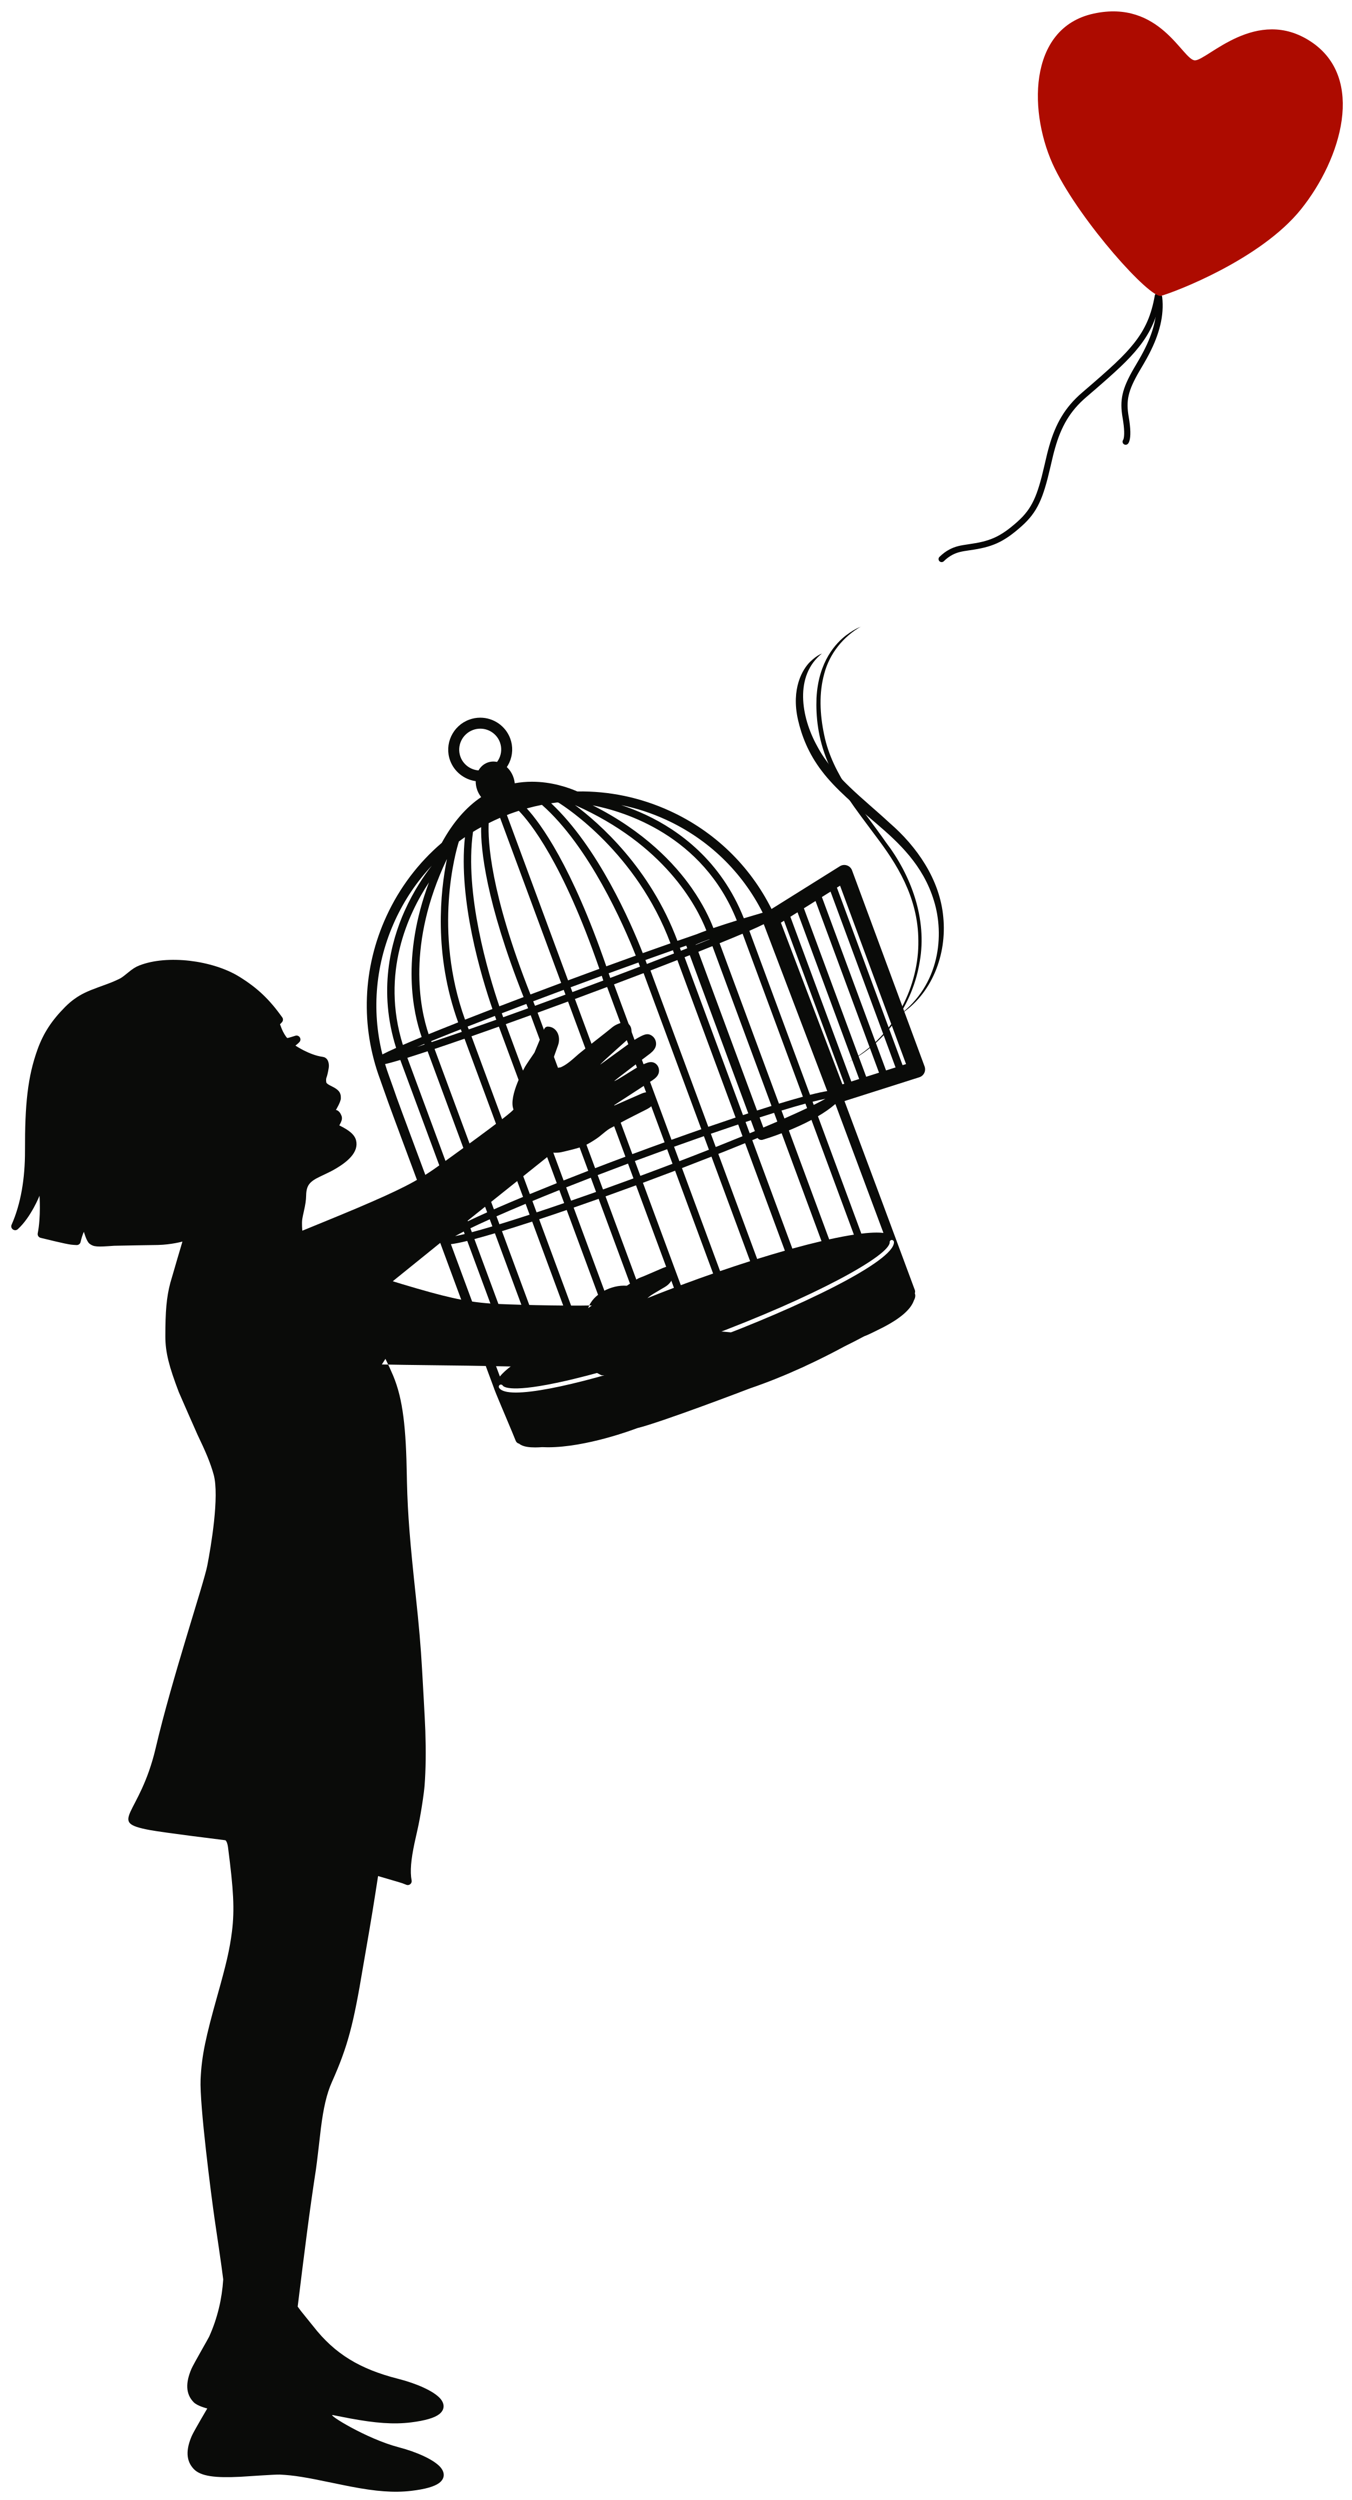<svg xmlns="http://www.w3.org/2000/svg" xmlns:xlink="http://www.w3.org/1999/xlink" width="330" height="610" version="1.1" viewBox="0 0 330 610"><title>girl-with-cage</title><desc>Created with Sketch.</desc><g id="Page-1" fill="none" fill-rule="evenodd" stroke="none" stroke-width="1"><g id="Girl-with-cage" fill="#0A0B09" transform="translate(3, 153)"><g id="Group-5" transform="translate(0, 22)"><path id="Fill-1" d="M217.305,84.891 L201.276,41.572 L202.044,41.092 L218.152,84.624 L217.305,84.891 L217.305,84.891 Z M213.266,86.176 L197.612,43.867 L199.721,42.544 L215.589,85.44 L213.266,86.176 L213.266,86.176 Z M208.422,87.717 L193.217,46.614 L196.056,44.838 L211.553,86.725 L208.422,87.717 L208.422,87.717 Z M204.789,88.877 L189.917,48.678 L191.662,47.592 L206.71,88.266 L204.789,88.877 L204.789,88.877 Z M212.63,125.822 C212.061,125.749 211.476,125.733 210.953,125.733 C209.905,125.733 208.657,125.822 207.242,125.994 L196.647,97.358 C198.196,96.449 199.658,95.444 200.895,94.363 C204.815,104.854 208.976,115.994 212.63,125.822 L212.63,125.822 Z M214.153,128.084 C214.138,127.797 214.362,127.551 214.649,127.536 C214.932,127.525 215.182,127.744 215.198,128.032 C215.427,132.74 191.796,144.088 169.451,152.369 C151.348,159.082 131.461,164.767 122.912,164.767 C120.77,164.767 119.34,164.412 118.829,163.623 C118.673,163.382 118.739,163.058 118.98,162.902 C119.226,162.745 119.549,162.812 119.706,163.054 C119.93,163.403 121.73,164.971 135.218,161.883 C144.588,159.741 156.614,156.016 169.085,151.391 C196.233,141.329 214.306,131.214 214.153,128.084 L214.153,128.084 Z M110.446,137.724 C109.318,134.668 108.186,131.616 107.058,128.565 C107.993,128.455 109.333,128.188 111.046,127.771 L122.218,157.965 C120.598,159.15 119.607,160.095 119.011,160.847 L110.446,137.724 L110.446,137.724 Z M105.388,124.041 L103.733,119.552 C102.725,116.825 101.718,114.102 100.71,111.375 C99.39,107.823 98.069,104.276 96.749,100.728 L96.473,99.975 C95.601,97.634 94.729,95.293 93.877,92.948 C93.597,92.164 93.324,91.381 93.053,90.596 C92.698,89.588 92.348,88.58 91.977,87.577 C91.617,86.6 91.289,85.612 90.991,84.624 C91.869,84.432 93.126,84.087 94.702,83.617 L109.569,123.779 C107.893,124.632 106.777,125.278 106.035,125.796 C105.821,125.21 105.602,124.626 105.388,124.041 L105.388,124.041 Z M90.338,82.268 C87.614,71.344 88.669,59.89 93.454,49.504 C95.737,44.546 98.764,40.083 102.392,36.212 C100.513,38.621 97.938,42.393 95.747,47.289 C92.317,54.953 89.301,66.819 93.685,80.68 C92.103,81.386 91.049,81.892 90.338,82.268 L90.338,82.268 Z M106.019,34.712 C106.041,34.693 106.061,34.67 106.077,34.655 C104.511,42.352 102.783,57.744 108.827,74.447 C106.901,75.209 105.058,75.946 103.331,76.642 C102.737,76.881 102.173,77.111 101.625,77.336 C99.479,70.983 96.249,55.365 106.019,34.712 L106.019,34.712 Z M109.006,30.313 C109.49,29.954 109.981,29.592 110.482,29.253 C108.827,44.623 114.511,63.396 117.195,71.181 C114.878,72.074 112.642,72.947 110.508,73.783 C102.658,52.007 108.294,32.57 109.006,30.313 L109.006,30.313 Z M112.455,27.967 C113.103,27.565 113.765,27.183 114.434,26.812 C114.339,32.084 115.494,44.759 124.799,68.277 C122.781,69.039 120.813,69.791 118.886,70.528 C116.172,62.556 110.326,43.01 112.455,27.967 L112.455,27.967 Z M113.797,12.972 C111.824,12.821 110.086,11.53 109.397,9.671 C108.42,7.038 109.788,4.095 112.439,3.108 C113.019,2.895 113.619,2.785 114.23,2.785 C116.359,2.785 118.286,4.116 119.017,6.101 C119.492,7.378 119.435,8.761 118.86,10 C118.709,10.318 118.531,10.621 118.322,10.903 C118.03,10.841 117.732,10.805 117.429,10.805 C116.939,10.805 116.459,10.893 116,11.061 C115.066,11.41 114.309,12.075 113.797,12.972 L113.797,12.972 Z M133.971,64.828 C131.43,65.775 128.929,66.714 126.482,67.638 C116.599,42.664 116.073,30.025 116.281,25.836 C117.195,25.381 118.118,24.937 119.058,24.535 L133.971,64.828 L133.971,64.828 Z M121.444,23.578 C122.169,23.313 122.9,23.062 123.631,22.826 C126.334,25.596 134.327,35.382 143.295,61.384 C140.987,62.232 138.675,63.083 136.372,63.935 C136.132,64.025 135.898,64.112 135.652,64.201 L120.729,23.866 C120.969,23.772 121.204,23.667 121.444,23.578 L121.444,23.578 Z M129.274,21.373 C140.82,31.557 149.167,50.564 152.183,58.167 C149.819,59.013 147.407,59.885 144.986,60.769 C136.508,36.187 128.95,25.929 125.578,22.246 C126.805,21.906 128.035,21.619 129.274,21.373 L129.274,21.373 Z M133.031,20.783 L133.31,20.83 C135.041,21.901 152.398,33.082 160.651,55.162 C158.468,55.925 156.203,56.73 153.891,57.555 C150.956,50.072 142.966,31.724 131.523,20.987 C132.024,20.909 132.526,20.847 133.031,20.783 L133.031,20.783 Z M136.143,20.517 L136.127,20.553 C136.111,20.543 136.096,20.532 136.08,20.517 L136.143,20.517 L136.143,20.517 Z M169.415,52.037 C168.544,52.351 167.734,52.659 167.012,52.952 C165.516,53.465 163.959,54.002 162.352,54.561 C155.696,36.729 143.236,25.821 137.338,21.426 C159.088,31.066 166.951,45.784 169.415,52.037 L169.415,52.037 Z M176.842,49.588 C174.968,50.168 172.975,50.805 171.127,51.437 C170.223,49.091 168.6,45.632 165.839,41.677 C161.74,35.821 154.329,27.858 141.655,21.489 C149.318,22.978 168.521,28.72 176.842,49.588 L176.842,49.588 Z M159.554,25 C169.895,29.739 178.105,37.69 183.159,47.691 C182.052,48.01 180.424,48.49 178.56,49.054 C172.964,34.906 162.592,27.56 154.778,23.882 C152.616,22.863 150.54,22.064 148.639,21.436 C152.361,22.189 156.02,23.381 159.554,25 L159.554,25 Z M195.335,93.81 C196.564,93.496 197.617,93.257 198.463,93.098 C197.737,93.512 196.787,94.008 195.624,94.583 L195.335,93.81 L195.335,93.81 Z M189.547,100.81 C191.279,100.1 193.196,99.239 195.06,98.246 L205.42,126.245 C203.62,126.521 201.594,126.907 199.387,127.395 C196.552,119.735 193.065,110.314 189.547,100.81 L189.547,100.81 Z M180.617,103.193 C181.055,103.011 181.483,102.832 181.916,102.655 C182.124,102.953 182.464,103.136 182.824,103.136 C182.928,103.136 183.039,103.127 183.142,103.094 C183.341,103.037 185.221,102.478 187.783,101.505 C191.26,110.906 194.704,120.215 197.518,127.823 C195.3,128.346 192.92,128.952 190.403,129.646 C187.611,122.086 184.129,112.682 180.617,103.193 L180.617,103.193 Z M172.328,106.542 C174.587,105.649 176.775,104.772 178.863,103.915 C182.344,113.319 185.793,122.645 188.572,130.158 C186.4,130.775 184.14,131.449 181.812,132.175 L172.328,106.542 L172.328,106.542 Z M163.459,109.996 C165.916,109.056 168.329,108.121 170.656,107.206 L180.094,132.713 C177.708,133.472 175.255,134.281 172.76,135.138 C170.098,127.953 166.804,119.046 163.459,109.996 L163.459,109.996 Z M153.927,113.586 C154.14,113.502 154.355,113.424 154.574,113.345 C157.011,112.44 159.419,111.537 161.778,110.639 C165.119,119.667 168.407,128.555 171.059,135.728 C168.799,136.511 166.512,137.336 164.199,138.194 C163.86,138.319 163.516,138.45 163.176,138.575 L153.927,113.586 L153.927,113.586 Z M144.803,116.904 C147.23,116.035 149.71,115.138 152.241,114.207 L161.496,139.207 C158.985,140.159 156.526,141.12 154.126,142.092 L144.803,116.904 L144.803,116.904 Z M137.02,119.64 C138.993,118.956 141.03,118.245 143.112,117.504 L152.46,142.766 C150.424,143.601 148.435,144.443 146.504,145.279 L137.02,119.64 L137.02,119.64 Z M128.599,122.494 C130.74,121.789 132.985,121.03 135.324,120.225 L144.855,146 C142.605,146.993 140.444,147.98 138.392,148.952 L128.599,122.494 L128.599,122.494 Z M119.523,125.384 C121.766,124.697 124.236,123.92 126.893,123.053 L136.764,149.736 C134.738,150.718 132.818,151.683 131.043,152.63 C130.631,152.849 130.234,153.064 129.843,153.278 L119.523,125.384 L119.523,125.384 Z M117.8,125.905 L128.255,154.161 C126.455,155.174 124.963,156.09 123.741,156.904 L112.795,127.322 C114.271,126.93 115.947,126.454 117.8,125.905 L117.8,125.905 Z M116.537,122.494 L117.179,124.223 C115.311,124.781 113.634,125.258 112.173,125.645 L111.819,124.684 C113.154,124.041 114.73,123.304 116.537,122.494 L116.537,122.494 Z M102.35,79.268 C102.318,79.19 102.281,79.108 102.245,79.018 C104.397,78.147 106.812,77.173 109.464,76.129 C109.547,76.338 109.637,76.546 109.72,76.761 C107.021,77.691 104.558,78.533 102.35,79.268 L102.35,79.268 Z M124.665,117.034 C122.493,117.938 120.438,118.811 118.526,119.64 C118.191,119.787 117.874,119.928 117.554,120.07 L103.07,80.93 C105.32,80.178 107.774,79.337 110.382,78.433 L124.665,117.034 L124.665,117.034 Z M111.421,76.165 C111.327,75.936 111.229,75.701 111.14,75.465 C113.223,74.646 115.447,73.778 117.795,72.875 C117.922,73.23 118.035,73.544 118.135,73.804 C115.774,74.641 113.531,75.434 111.421,76.165 L111.421,76.165 Z M126.267,121.37 C123.61,122.238 121.142,123.021 118.902,123.706 L118.182,121.767 C120.285,120.837 122.66,119.824 125.291,118.721 L126.267,121.37 L126.267,121.37 Z M132.901,113.679 C130.62,114.594 128.422,115.482 126.325,116.345 L112.08,77.843 C114.225,77.09 116.469,76.301 118.766,75.486 L132.901,113.679 L132.901,113.679 Z M119.831,73.198 C119.731,72.927 119.612,72.603 119.476,72.226 C121.397,71.489 123.396,70.727 125.463,69.943 C125.61,70.299 125.755,70.653 125.901,71.014 C123.803,71.772 121.777,72.503 119.831,73.198 L119.831,73.198 Z M134.697,118.538 C132.359,119.343 130.114,120.1 127.974,120.805 L126.95,118.037 C128.997,117.19 131.189,116.296 133.522,115.367 L134.697,118.538 L134.697,118.538 Z M140.58,110.666 C138.528,111.459 136.523,112.248 134.566,113.021 L120.457,74.88 C122.451,74.17 124.483,73.439 126.534,72.696 L140.58,110.666 L140.58,110.666 Z M127.587,70.403 C127.442,70.033 127.29,69.671 127.143,69.306 C129.539,68.402 132.024,67.472 134.592,66.516 L135.027,67.676 C132.463,68.622 129.983,69.531 127.587,70.403 L127.587,70.403 Z M142.491,115.821 C140.407,116.558 138.371,117.269 136.393,117.953 L135.194,114.703 C137.11,113.946 139.114,113.162 141.207,112.352 L142.491,115.821 L142.491,115.821 Z M149.657,107.223 C147.147,108.157 144.672,109.092 142.26,110.023 L128.219,72.086 C130.682,71.186 133.173,70.276 135.647,69.363 L149.657,107.223 L149.657,107.223 Z M137.431,66.788 C137.187,66.876 136.951,66.965 136.712,67.054 L136.279,65.889 L136.998,65.622 C139.359,64.745 141.649,63.903 143.879,63.088 C144.004,63.47 144.135,63.851 144.259,64.238 C142.058,65.068 139.775,65.914 137.431,66.788 L137.431,66.788 Z M151.619,112.519 C149.094,113.445 146.608,114.348 144.183,115.216 L142.882,111.709 C145.247,110.8 147.711,109.866 150.284,108.904 L151.619,112.519 L151.619,112.519 Z M159.214,103.712 C156.851,104.562 154.438,105.445 151.991,106.355 C151.771,106.432 151.558,106.511 151.343,106.595 L137.333,68.742 L138.055,68.474 C140.465,67.576 142.851,66.688 145.19,65.811 C146.579,69.567 152.706,86.13 159.214,103.712 L159.214,103.712 Z M145.946,63.605 C145.816,63.224 145.69,62.843 145.563,62.472 C148.08,61.552 150.513,60.674 152.836,59.839 C152.992,60.251 153.118,60.591 153.212,60.847 C150.894,61.735 148.467,62.655 145.946,63.605 L145.946,63.605 Z M161.152,108.952 C158.844,109.834 156.443,110.731 153.948,111.658 C153.734,111.742 153.52,111.819 153.306,111.897 L151.963,108.277 C152.183,108.199 152.391,108.121 152.611,108.036 C155.06,107.132 157.471,106.249 159.836,105.393 L161.152,108.952 L161.152,108.952 Z M168.188,100.523 C165.828,101.344 163.4,102.201 160.901,103.099 C154.391,85.502 148.252,68.919 146.87,65.179 C149.334,64.248 151.75,63.329 154.088,62.436 L168.188,100.523 L168.188,100.523 Z M154.893,60.205 C154.799,59.942 154.679,59.619 154.532,59.232 C156.887,58.391 159.131,57.596 161.255,56.85 C161.344,57.111 161.432,57.372 161.516,57.634 C159.428,58.449 157.22,59.305 154.893,60.205 L154.893,60.205 Z M170.036,105.518 C167.754,106.417 165.348,107.353 162.832,108.314 C162.399,107.139 161.96,105.962 161.527,104.788 C164.017,103.894 166.456,103.031 168.808,102.211 L170.036,105.518 L170.036,105.518 Z M176.55,97.67 C174.421,98.382 172.191,99.139 169.884,99.932 L155.77,61.787 C158.035,60.92 160.231,60.068 162.331,59.243 C163.584,62.623 169.859,79.588 176.55,97.67 L176.55,97.67 Z M163.197,56.975 C163.119,56.735 163.041,56.495 162.957,56.254 C163.479,56.071 163.991,55.894 164.503,55.721 L164.743,56.37 C164.237,56.568 163.72,56.771 163.197,56.975 L163.197,56.975 Z M178.235,102.227 C176.188,103.063 174.012,103.94 171.704,104.86 L170.506,101.622 C172.817,100.826 175.047,100.069 177.176,99.359 C177.527,100.313 177.881,101.27 178.235,102.227 L178.235,102.227 Z M179.645,96.652 C179.217,96.788 178.788,96.93 178.351,97.074 C171.622,78.882 165.307,61.823 164.095,58.553 C164.523,58.386 164.946,58.219 165.363,58.051 L179.645,96.652 L179.645,96.652 Z M166.825,55.544 L166.804,55.477 C167.687,55.078 168.851,54.629 170.167,54.154 C170.167,54.168 170.171,54.185 170.176,54.201 C169.112,54.629 167.999,55.073 166.825,55.544 L166.825,55.544 Z M181.249,100.984 C180.835,101.157 180.417,101.329 179.989,101.505 C179.651,100.586 179.316,99.672 178.977,98.758 C179.411,98.616 179.844,98.474 180.267,98.335 L181.249,100.984 L181.249,100.984 Z M185.313,94.84 C184.187,95.188 183.007,95.565 181.78,95.956 L167.451,57.226 C168.636,56.751 169.785,56.291 170.887,55.846 C172.488,60.173 178.7,76.955 185.313,94.84 L185.313,94.84 Z M186.729,98.654 C185.649,99.118 184.52,99.604 183.32,100.111 L182.407,97.64 C183.633,97.247 184.807,96.877 185.94,96.521 C186.201,97.233 186.462,97.943 186.729,98.654 L186.729,98.654 Z M193.587,94.27 L194,95.372 C192.433,96.114 190.592,96.954 188.467,97.891 C188.232,97.247 187.993,96.605 187.751,95.961 C189.933,95.3 191.891,94.73 193.587,94.27 L193.587,94.27 Z M187.131,94.28 C180.476,76.29 174.222,59.394 172.645,55.137 C174.863,54.232 176.711,53.471 178.252,52.816 L192.972,92.588 C191.254,93.057 189.297,93.621 187.131,94.28 L187.131,94.28 Z M100.565,79.708 C100.585,79.756 100.602,79.802 100.621,79.844 C99.984,80.053 99.374,80.257 98.789,80.445 C99.353,80.209 99.949,79.964 100.565,79.708 L100.565,79.708 Z M95.339,79.958 C89.859,62.393 96.634,47.931 101.702,40.298 C94.865,58.611 97.841,72.122 99.923,78.031 C98.11,78.779 96.598,79.416 95.339,79.958 L95.339,79.958 Z M110.419,126.09 C109.532,126.303 108.755,126.475 108.097,126.601 C108.661,126.276 109.365,125.905 110.201,125.482 L110.419,126.09 L110.419,126.09 Z M96.426,83.089 C97.886,82.635 99.545,82.096 101.369,81.495 L115.905,120.796 C114.047,121.626 112.491,122.347 111.187,122.979 L96.426,83.089 L96.426,83.089 Z M198.916,91.213 C197.873,91.376 196.453,91.684 194.715,92.128 L179.907,52.106 C181.43,51.442 182.573,50.915 183.42,50.486 L198.916,91.213 L198.916,91.213 Z M188.362,49.65 L203.077,89.422 L202.618,89.567 L187.606,50.125 L188.362,49.65 L188.362,49.65 Z M204.972,37.361 C204.757,36.787 204.304,36.343 203.73,36.151 C203.155,35.951 202.524,36.023 202.007,36.347 L185.319,46.786 C180.042,36.238 171.408,27.858 160.525,22.869 C153.323,19.566 145.623,17.972 137.919,18.108 C135.667,17.126 131.627,15.732 126.841,15.732 C125.411,15.732 124.002,15.863 122.639,16.113 C122.587,15.579 122.467,15.051 122.278,14.541 C121.93,13.594 121.381,12.784 120.702,12.163 C120.922,11.833 121.121,11.488 121.293,11.123 C122.169,9.236 122.253,7.122 121.533,5.172 C120.41,2.142 117.478,0.104 114.23,0.104 C113.302,0.104 112.387,0.265 111.51,0.595 C107.471,2.089 105.393,6.583 106.88,10.601 C107.878,13.291 110.305,15.198 113.107,15.59 C113.103,16.322 113.228,17.073 113.494,17.8 C113.729,18.417 114.043,18.981 114.445,19.482 C110.726,21.985 107.502,25.736 104.825,30.648 C99.15,35.497 94.541,41.547 91.331,48.522 C85.5,61.182 84.953,75.336 89.785,88.386 C90.15,89.379 90.496,90.372 90.84,91.37 C91.117,92.157 91.394,92.953 91.681,93.741 C92.531,96.098 93.408,98.444 94.28,100.79 L94.556,101.548 C95.878,105.095 97.198,108.636 98.514,112.19 C99.526,114.911 100.533,117.641 101.535,120.368 L103.195,124.85 C104.881,129.417 106.567,133.973 108.254,138.538 L117.549,163.643 C117.561,163.727 117.763,164.223 117.763,164.223 C118.077,165.075 119.22,167.787 120.432,170.66 C121.527,173.262 122.66,175.953 122.874,176.527 C123.02,176.909 123.343,177.166 123.72,177.249 C124.66,178.037 126.334,178.153 127.635,178.153 C128.151,178.153 128.719,178.128 129.331,178.086 C129.786,178.105 130.245,178.121 130.725,178.121 C140.12,178.121 151.5,173.843 152.513,173.456 C158.39,172.025 179.223,164.072 180.073,163.743 C188.989,160.703 197.148,156.736 203.083,153.529 C204.643,152.756 206.136,151.998 207.535,151.25 C207.681,151.173 207.817,151.099 207.957,151.026 C208.417,150.879 209.435,150.429 212.212,149.03 C216.659,146.783 219.296,144.527 220.063,142.306 C220.537,141.433 220.417,140.889 220.292,140.535 C220.381,140.284 220.392,140.007 220.292,139.74 C215.84,127.698 209.2,109.898 203.124,93.648 L221.393,87.838 C221.921,87.671 222.354,87.294 222.598,86.798 C222.84,86.303 222.866,85.727 222.677,85.204 L204.972,37.361 Z"/><path id="Stroke-4" d="M171.514,149.735 C170.193,149.679 165.946,149.198 166.249,149.183 C167.344,149.128 154.531,142.561 154.659,142.307 C154.95,141.728 155.552,141.218 156.557,140.627 C156.916,140.416 159.065,139.137 159.385,138.948 C161.077,137.937 161.86,135.954 160.993,134.445 C160.762,134.038 160.46,133.953 160.123,133.959 C159.788,134.01 159.129,134.24 158.811,134.368 C158.269,134.587 153.596,136.647 153.105,136.784 C152.609,136.922 150.002,138.707 150.002,138.707 C146.16,138.404 141.675,140.784 140.565,144.172 L141.448,143.516 C134.529,143.677 120.334,143.309 116.731,143.049 C110.498,142.601 105.435,141.395 95.019,138.271 C92.824,137.613 92.878,137.601 92.878,137.601 C92.878,137.601 104.1,128.535 104.556,128.165 C108.357,125.078 110.748,123.147 113.249,121.148 C118.856,116.667 124.672,112.018 131.921,106.224 C131.921,106.224 132.981,106.34 134.015,106.118 C134.258,106.065 138.297,105.162 139.538,104.588 C140.492,104.147 141.516,103.546 142.594,102.82 C143.046,102.514 143.39,102.243 144.093,101.659 C145.127,100.801 145.594,100.458 146.193,100.159 C146.827,99.844 147.367,99.549 148.401,98.965 C149.376,98.413 154.271,95.945 154.362,95.902 C155.284,95.465 155.883,95.087 156.277,94.585 C157.024,93.636 156.768,92.034 155.54,91.614 C155.122,91.467 154.685,91.48 154.222,91.604 C153.983,91.668 153.765,91.752 153.469,91.881 C152.593,92.253 146.286,95.04 146.386,94.986 C147.385,94.363 155.418,89.099 155.571,89.008 C156.558,88.421 157.181,87.935 157.55,87.33 C158.095,86.451 157.902,85.228 157.115,84.581 C156.526,84.098 155.855,84.044 155.12,84.26 C154.934,84.314 154.774,84.374 154.518,84.479 C153.527,84.888 152.682,85.337 151.667,85.961 C151.432,86.105 148.037,88.243 147.526,88.507 C147.329,88.608 147.139,88.7 146.957,88.78 C146.396,89.03 154.877,82.66 154.987,82.582 C155.998,81.865 156.616,81.289 156.94,80.596 C157.391,79.627 157.05,78.373 156.188,77.755 C155.298,77.112 154.587,77.253 153.405,77.847 C152.427,78.336 151.556,78.894 150.491,79.683 C150.131,79.95 143.554,84.717 143.483,84.775 C144.303,83.754 150.443,78.484 150.773,78.035 C151.729,76.012 150.655,74.294 149.12,74.45 C147.914,74.686 146.932,75.196 146.169,75.876 C145.557,76.423 138.903,81.57 138.246,82.16 C136.049,84.133 135.103,84.855 133.874,85.408 C132.076,85.772 131.815,85.73 131.757,85.478 C131.618,84.872 131.75,84.118 132.132,83.055 C132.301,82.589 133.086,80.368 133.203,80.041 C133.847,78.219 133.196,76.229 131.591,75.637 C131.315,75.534 131.021,75.48 130.724,75.479 C130.338,75.476 129.989,75.707 129.84,76.064 L127.452,81.822 C126.831,82.719 125.426,84.79 125.181,85.226 C125.181,85.226 121.045,92.429 122.327,95.666 C122.608,96.192 104.071,109.447 103.808,109.636 C98.8,113.228 94.384,115.407 84.212,119.742 C80.606,121.279 70.795,125.277 70.795,125.277 C70.795,125.277 70.612,123.489 70.788,122.408 C70.867,121.923 70.92,121.67 71.167,120.558 C71.543,118.863 71.698,117.899 71.724,116.684 C71.775,114.228 72.559,113.299 75.08,112.091 C75.346,111.963 77.377,111.004 77.818,110.77 C81.915,108.593 84.597,106.109 83.918,103.26 C83.621,102.019 82.54,101.057 80.821,100.104 C80.509,99.93 80.184,99.762 79.815,99.581 C80.445,98.485 80.62,97.89 80.334,97.175 C79.807,95.852 78.992,95.818 78.992,95.818 C78.992,95.818 80.164,93.895 80.197,92.985 C80.252,91.512 79.577,90.837 78.022,90.073 C77.148,89.641 76.848,89.436 76.66,89.166 C76.494,88.302 76.689,87.884 76.749,87.747 C76.893,87.415 77.3,85.577 77.279,84.99 C77.239,83.863 76.805,82.995 75.729,82.851 C72.519,82.427 69.111,80.113 69.111,80.113 C69.111,80.113 69.897,79.514 70.14,79.187 C70.694,78.442 69.965,77.425 69.082,77.711 C68.921,77.763 67.195,78.319 67.116,78.263 C66.813,78.046 66.089,76.861 65.732,75.934 C65.326,74.875 65.347,74.906 65.347,74.906 C65.347,74.906 65.693,74.571 65.848,74.385 C66.126,74.052 66.143,73.573 65.891,73.22 C62.745,68.825 59.874,66.08 55.456,63.336 C48.924,59.28 37.814,57.888 30.997,60.565 C30.024,60.948 29.312,61.43 28.178,62.363 C27.064,63.278 26.623,63.59 26.132,63.828 C24.662,64.54 24.22,64.711 21.002,65.88 C18.312,66.858 16.816,67.553 15.167,68.736 C14.406,69.283 13.674,69.906 12.957,70.625 C9.669,73.92 7.613,77.027 6.167,81.03 C3.734,87.76 3.069,94.521 3.101,105.735 C3.12,112.558 2.079,118.737 -0.166,123.813 C-0.583,124.754 0.582,125.596 1.345,124.905 C4.576,121.98 6.646,116.746 6.646,116.746 C6.646,116.746 7.01,121.874 6.21,125.912 C6.11,126.418 6.431,126.912 6.934,127.026 C7.583,127.174 12.92,128.515 14.334,128.679 C14.805,128.734 15.261,128.768 15.707,128.783 C16.16,128.797 16.561,128.491 16.665,128.05 C17.13,126.085 17.484,125.556 17.484,125.556 C17.484,125.556 18.092,127.875 18.852,128.452 C19.899,129.246 20.684,129.266 24.85,128.954 C25.901,128.908 34.71,128.786 35.568,128.764 C38.87,128.678 41.529,127.926 41.529,127.926 C41.039,129.582 40.654,130.882 40.283,132.137 C39.308,135.442 38.7,137.523 38.57,138.013 C37.618,141.59 37.364,145.042 37.357,151.013 C37.352,155.029 38.291,158.474 40.654,164.689 C40.747,164.934 44.992,174.604 45.223,175.086 C47.253,179.302 48.385,182.011 49.155,184.807 C50.595,190.033 48.472,202.5 47.592,207 C46.712,211.5 39,234.415 35,251.5 C31.078,268.254 23,269.5 33.5,271.5 C36.738,272.117 52,274 52,274 C52,274 52.456,274.192 52.662,275.777 C53.993,286.058 54.289,290.854 53.619,296.249 C53.069,300.661 52.202,304.281 50.073,311.86 C47.209,322.057 46.224,326.533 45.96,332.329 C45.681,338.466 48.59,360.938 49.38,366.406 C49.565,367.683 51.16,378.342 51.487,381.152 C51.172,385.948 50.081,390.583 48.058,395.101 C47.846,395.575 44.215,401.838 43.737,402.953 C42.294,406.318 42.271,409.045 44.248,411.094 C45.194,412.078 47.592,412.638 47.592,412.638 C47.592,412.638 44.299,418.208 43.811,419.336 C42.374,422.658 42.345,425.364 44.293,427.414 C46.002,429.213 49.637,429.621 55.69,429.308 C56.721,429.255 64.18,428.719 65.293,428.771 C68.757,428.938 71.541,429.413 78.289,430.822 C80.376,431.257 81.438,431.474 82.67,431.709 C88.698,432.86 93.096,433.243 97.34,432.744 C100.784,432.339 103.04,431.701 104.231,430.79 C105.62,429.726 105.63,428.252 104.477,426.944 C102.888,425.142 98.765,423.266 94.302,422.101 C86.378,420.029 76.624,413.923 78.26,414.252 C78.464,414.293 78.841,414.368 78.841,414.368 C78.841,414.368 81.398,414.876 82.459,415.072 C88.611,416.209 93.045,416.57 97.332,416.035 C100.773,415.605 103.024,414.951 104.208,414.03 C105.59,412.957 105.589,411.483 104.427,410.183 C102.825,408.393 98.689,406.547 94.217,405.413 C84.883,403.048 78.742,399.36 73.487,392.62 C72.963,391.948 70.883,389.419 70.404,388.798 C70.129,388.44 69.883,388.108 69.659,387.786 C71.277,374.7 72.56,364.31 74.132,354.213 C74.361,352.74 75.16,345.582 75.306,344.413 C75.933,339.405 76.709,335.907 78.017,332.98 C81.93,324.219 83.28,318.858 85.587,305.038 C85.902,303.147 87.135,296.068 87.149,295.988 C88.149,290.165 89.282,282.734 89.282,282.734 C89.282,282.734 92.835,283.79 94.101,284.146 C94.867,284.361 95.551,284.597 96.155,284.859 C96.856,285.162 97.611,284.558 97.47,283.807 C97.051,281.585 97.317,278.753 98.174,274.692 C98.34,273.907 98.517,273.119 98.775,272.002 C99.758,267.751 100.51,262.282 100.63,260.704 C100.937,256.622 100.982,252.328 100.817,247.327 C100.719,244.373 100.093,233.607 100.027,232.415 C99.72,226.891 99.236,221.383 98.49,214.438 C97.099,201.495 96.517,194.534 96.329,186.561 C96.319,186.138 96.311,185.716 96.304,185.295 C96.108,173.476 95.381,166.412 92.956,160.626 C92.417,159.342 91.807,158.023 91.078,156.542 L90.204,157.916 C93.894,157.99 96.838,158.031 103.486,158.112 C110.056,158.191 112.986,158.232 116.634,158.305 C123.473,158.443 129.069,158.554 141.19,158.795 L140.589,158.566 C141.208,159.097 141.964,159.586 142.926,160.091 C143.136,160.201 143.334,160.306 143.66,160.48 C145.905,161.679 178.001,150.544 176.888,150.284 C176.126,150.105 171.67,149.742 171.514,149.735 Z"/></g><path id="Fill-15" d="M207.173,-0.148 C207.225,-0.068 206.12,0.082 203.541,1.99 C201.132,3.83 196.758,8.287 196.291,17.322 C196.123,21.726 196.614,27.095 199.041,32.916 C201.466,38.735 205.893,44.497 210.811,51.073 C215.693,57.545 221.117,65.757 221.154,76.552 C221.293,86.963 215.986,99.55 203.902,106.188 C213.344,101.461 219.815,91.938 221.489,81.645 C223.346,71.226 219.407,60.581 213.196,52.456 C207.379,44.094 200.173,36.249 198.147,26.213 C197.117,21.283 196.854,16.096 198.214,11.277 C199.513,6.44 202.828,2.322 207.173,-0.148"/><path id="Fill-17" d="M194.751,8.455 C192.938,10.221 190.029,14.962 191.785,22.665 C192.64,26.388 194.258,30.787 197.604,35.139 C200.902,39.492 205.689,43.477 211.012,48.024 C216.275,52.532 222.32,58.037 224.96,66.781 C227.533,75.08 226.465,87.274 216.411,94.726 C224.544,89.654 228.133,79.834 227.24,70.794 C226.424,61.57 220.756,53.506 214.128,47.782 C207.695,41.817 200.441,36.578 196.48,29.094 C192.468,21.863 190.881,11.834 197.651,6.422 C197.707,6.489 196.716,6.581 194.751,8.455 Z"/></g><g id="balloon" transform="translate(229, -6)"><g id="strings" fill="#050505" transform="translate(0, 77.391)"><path id="string" d="M47.772,12.38 C45.36,15.413 42.495,18.085 35.133,24.392 C30.941,27.983 28.648,32.002 27.083,37.491 C26.705,38.818 26.49,39.708 25.895,42.297 C24.218,49.595 22.912,52.7 19.379,55.861 C15.086,59.702 12.547,60.677 7.474,61.39 C5.184,61.711 4.078,61.977 2.755,62.669 C1.902,63.115 1.097,63.707 0.307,64.483 C0.011,64.773 0.01,65.246 0.303,65.538 C0.597,65.83 1.074,65.832 1.369,65.541 C2.056,64.867 2.741,64.363 3.461,63.987 C4.585,63.399 5.559,63.165 7.686,62.866 C13.032,62.115 15.844,61.035 20.391,56.967 C24.223,53.538 25.623,50.207 27.365,42.627 C27.954,40.065 28.166,39.189 28.535,37.895 C30.025,32.667 32.175,28.898 36.12,25.519 C43.56,19.146 46.463,16.438 48.957,13.302 C51.873,9.635 53.471,5.99 54.351,0.958 C54.422,0.552 54.147,0.166 53.737,0.096 C53.326,0.026 52.936,0.298 52.865,0.704 C52.027,5.497 50.53,8.912 47.772,12.38 Z"/><path id="string" d="M50.178,14.224 C49.791,14.974 49.386,15.708 48.914,16.522 C48.664,16.953 47.914,18.22 47.834,18.358 C44.822,23.516 44.268,26.254 45.007,30.544 C45.478,33.278 45.478,34.937 45.225,35.754 C45.198,35.84 45.175,35.896 45.158,35.925 C45.164,35.914 45.184,35.888 45.222,35.851 C44.925,36.139 44.92,36.611 45.212,36.905 C45.504,37.199 45.981,37.204 46.278,36.915 C46.422,36.776 46.558,36.541 46.667,36.191 C47.001,35.113 47.001,33.237 46.494,30.293 C45.815,26.357 46.299,23.97 49.14,19.103 C49.217,18.971 49.968,17.702 50.222,17.263 C50.705,16.43 51.123,15.675 51.522,14.901 C53.978,10.133 55.189,5.634 54.67,1.055 C54.623,0.645 54.25,0.351 53.836,0.397 C53.422,0.443 53.125,0.812 53.171,1.221 C53.652,5.46 52.512,9.693 50.178,14.224 Z"/></g><path fill="#AD0B00" d="M63.023,78.099 C60.576,79.471 39.784,65.401 30.355,54.256 C20.927,43.111 15.453,22.638 30.381,15.27 C45.308,7.902 54.224,21.071 57.15,20.35 C60.077,19.629 68.499,3.721 83.555,9.089 C98.61,14.458 97.66,35 91.065,49.322 C84.47,63.645 65.964,76.451 63.023,78.099 Z" transform="translate(58.381, 43.021) rotate(14) translate(-58.381, -43.021)"/></g></g></svg>